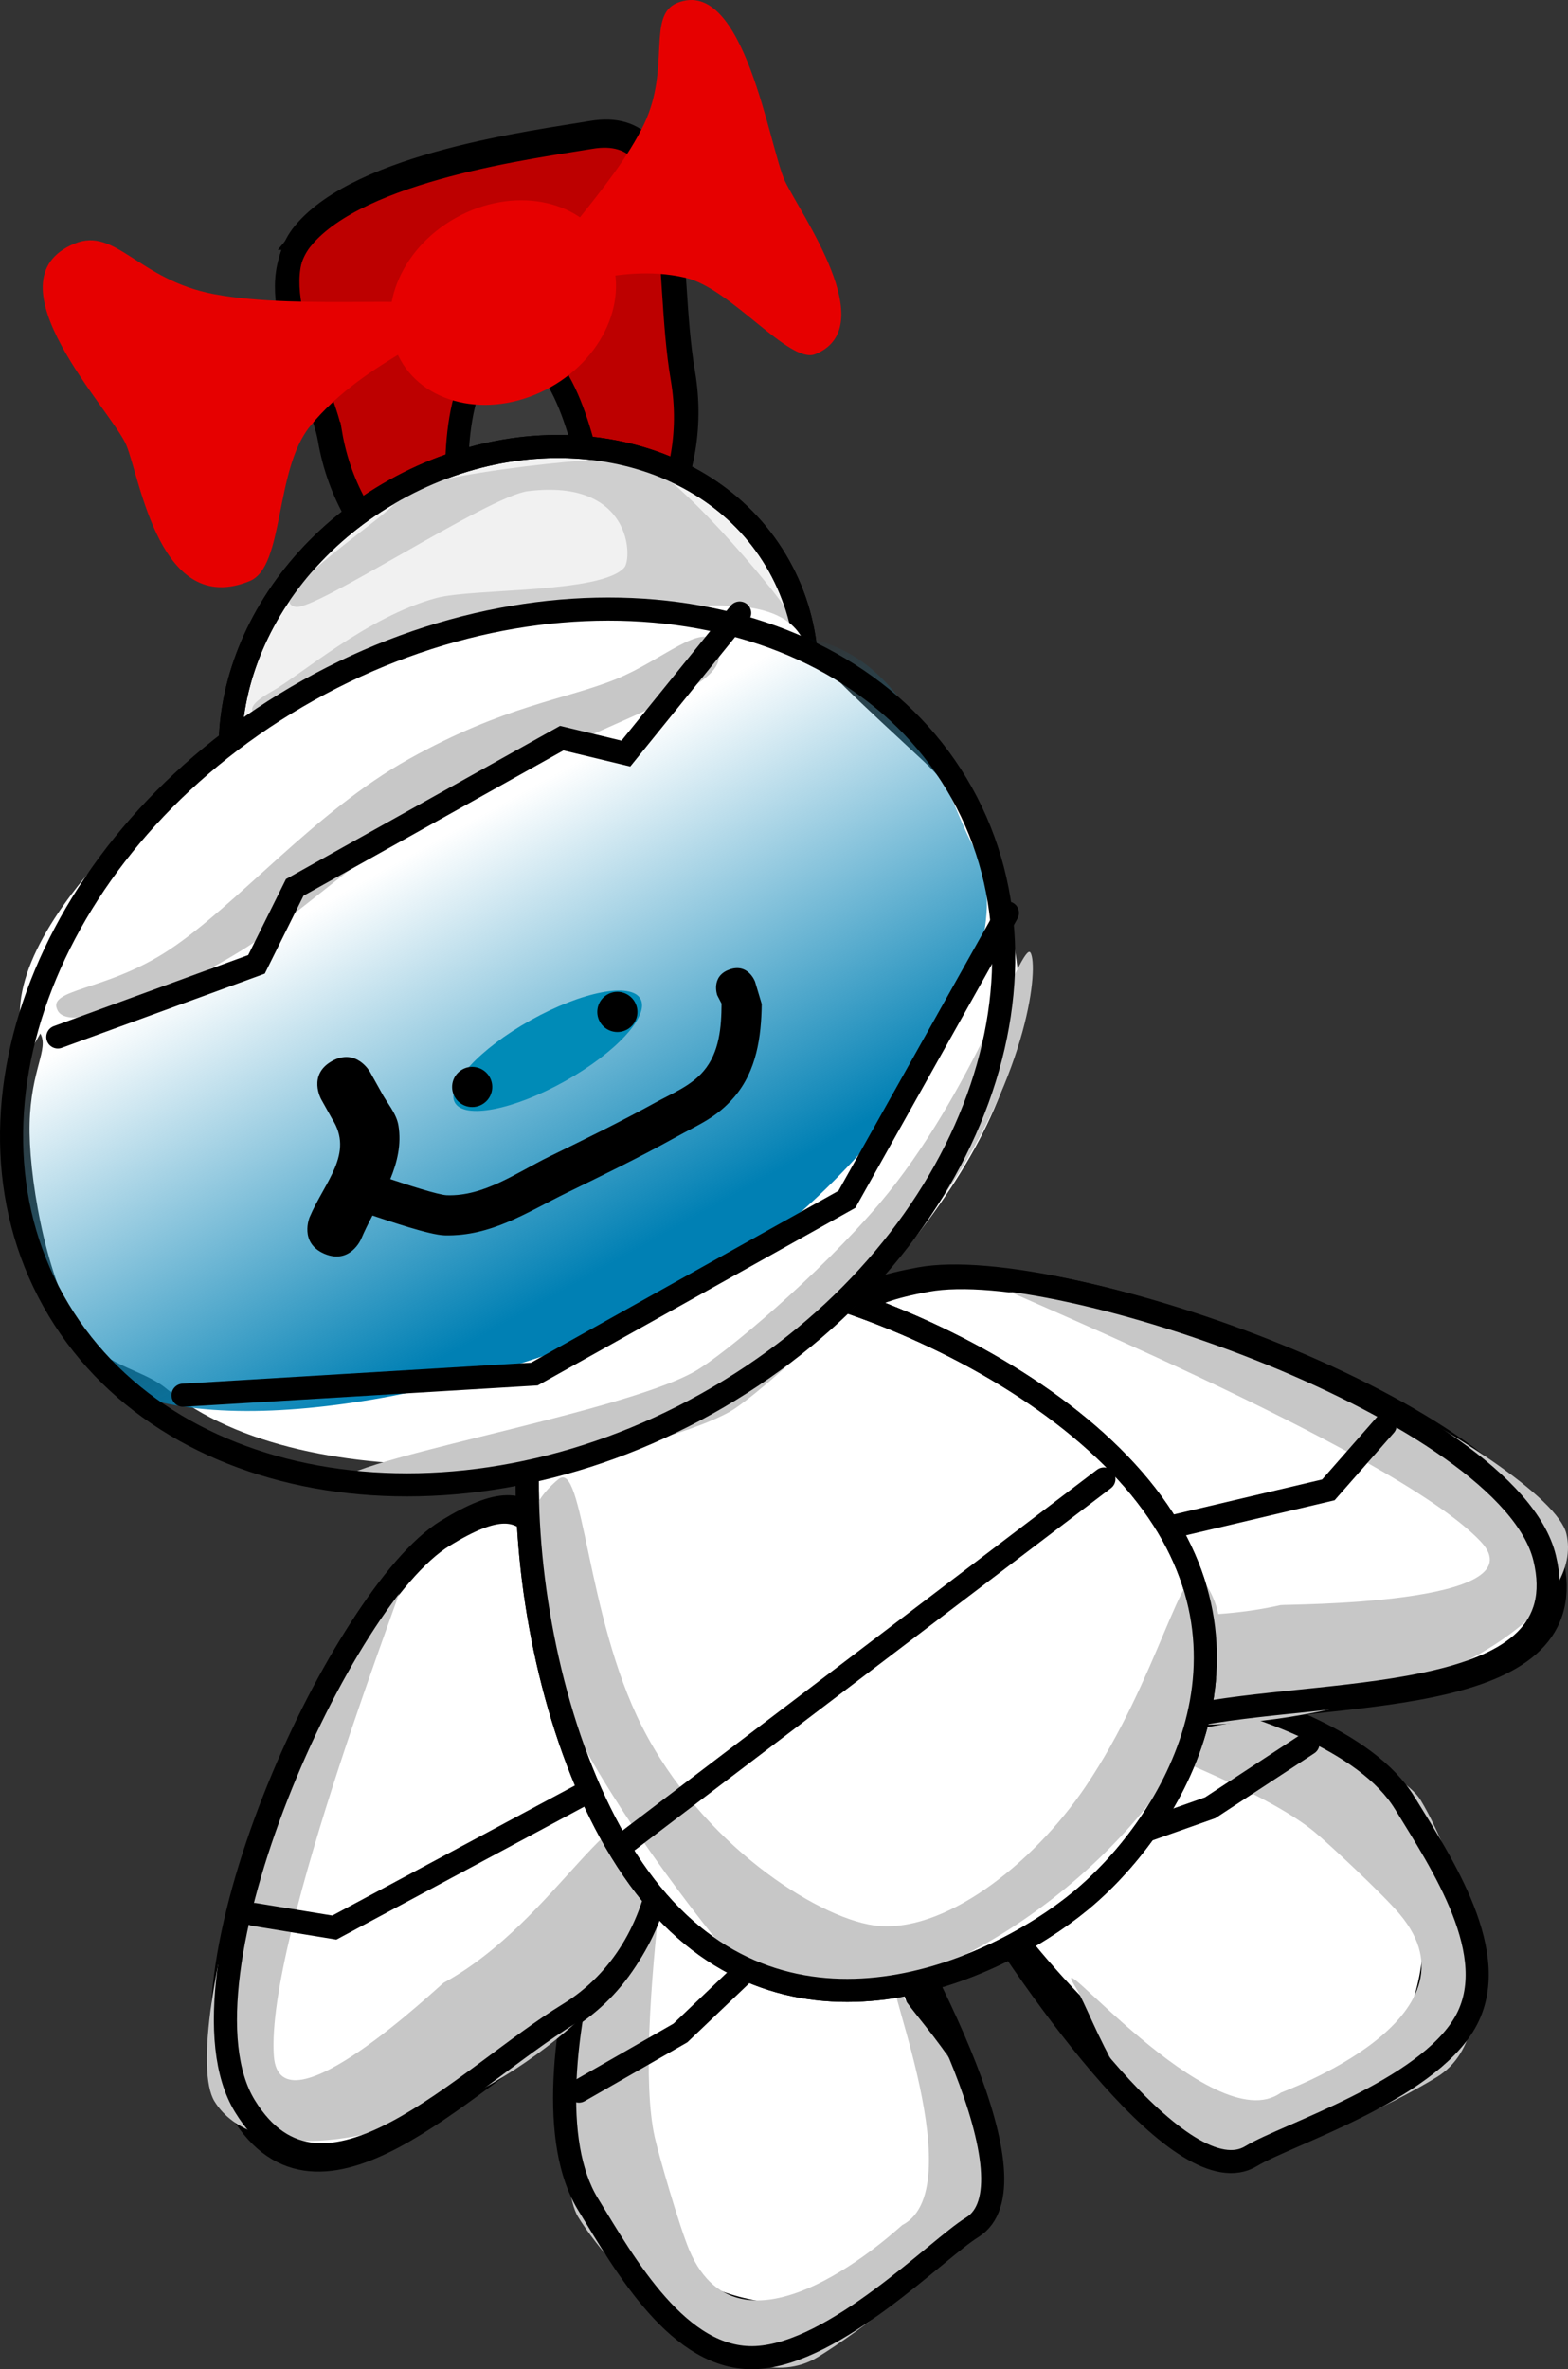 <svg version="1.1" xmlns="http://www.w3.org/2000/svg" xmlns:xlink="http://www.w3.org/1999/xlink" width="339.563" height="512.774" viewBox="0,0,339.563,512.774"><rect x="0" y="0" width="339.563" height="512.774" fill="#333333" stroke="none"/><defs><linearGradient x1="339.896" y1="244.557" x2="387.961" y2="330.578" gradientUnits="userSpaceOnUse" id="color-1"><stop offset="0" stop-color="#0080b4" stop-opacity="0"/><stop offset="1" stop-color="#0080b4"/></linearGradient></defs><g transform="translate(-276.883,-45.184)"><g data-paper-data="{&quot;isPaintingLayer&quot;:true}" fill-rule="nonzero" stroke-width="5" stroke-linejoin="miter" stroke-miterlimit="10" stroke-dasharray="" stroke-dashoffset="0" style="mix-blend-mode: normal"><g data-paper-data="{&quot;index&quot;:null}"><path d="M579.715,436.913c16.31,26.585 4.531,54.703 -10.13,63.698c-6.05,3.712 -18.732,7.741 -32.302,0.739c-19.316,-9.967 -40.769,-34.783 -50.35,-50.398c-16.31,-26.585 -28.196,-33.165 -13.534,-42.16c14.661,-8.995 90.005,1.536 106.316,28.12z" fill="#ffffff" stroke="#000000" stroke-linecap="butt"/><path d="M584.492,434.739c7.859,12.81 20.51,49.594 3.558,59.994c-7.765,4.764 -34.25,19.086 -49.44,15.378c-17.97,-4.386 -24.552,-27.887 -28.811,-34.829c-7.367,-12.007 29.716,33.521 44.458,22.837c0.308,-0.223 44.843,-16.044 25.685,-38.704c-3.62,-4.281 -15.438,-15.299 -18.406,-17.742c-18.04,-14.848 -81.647,-34.206 -81.02,-34.591c16.952,-10.4 96.116,14.846 103.976,27.656z" fill="#c7c7c7" stroke="none" stroke-linecap="butt"/><path d="M581.068,435.396c8.029,13.086 21.365,32.981 13.112,47.479c-8.513,14.956 -38.864,24.383 -46.309,28.951c-14.661,8.995 -45.597,-34.38 -61.907,-60.965c-16.31,-26.585 -28.196,-33.165 -13.534,-42.16c14.661,-8.995 92.328,0.111 108.639,26.695z" fill="none" stroke="#000000" stroke-linecap="butt"/><path d="M560.127,422.569l-21.17,13.883l-48.434,17.089" fill="none" stroke="#000000" stroke-linecap="round"/></g><g data-paper-data="{&quot;index&quot;:null}"><path d="M429.274,414.22c14.661,-8.995 15.143,4.582 31.453,31.166c9.58,15.615 21.984,45.983 22.118,67.719c0.094,15.269 -9.243,24.75 -15.293,28.462c-14.661,8.995 -45.065,6.757 -61.376,-19.828c-16.31,-26.585 8.436,-98.524 23.097,-107.519z" fill="#ffffff" stroke="#000000" stroke-linecap="butt"/><path d="M424.525,419.791c0.627,-0.385 -10.932,65.09 -5.868,87.899c0.833,3.753 5.301,19.28 7.478,24.446c11.521,27.345 45.802,-5.19 46.14,-5.363c16.204,-8.302 -7.584,-61.987 -0.217,-49.98c4.259,6.942 22.227,23.457 17.997,41.464c-3.576,15.221 -28.343,32.344 -36.108,37.108c-16.952,10.4 -44.013,-17.542 -51.872,-30.353c-7.859,-12.81 5.499,-94.822 22.451,-105.223z" fill="#c7c7c7" stroke="none" stroke-linecap="butt"/><path d="M429.631,413.314c14.661,-8.995 15.143,4.582 31.453,31.166c16.31,26.585 40.963,73.814 26.302,82.809c-7.444,4.567 -29.6,27.354 -46.789,28.168c-16.664,0.789 -28.358,-20.114 -36.386,-33.199c-16.31,-26.585 10.759,-99.949 25.42,-108.944z" fill="none" stroke="#000000" stroke-linecap="butt"/><path d="M461.409,449.759l-37.177,35.437l-21.968,12.583" fill="none" stroke="#000000" stroke-linecap="round"/></g><g data-paper-data="{&quot;index&quot;:null}"><path d="M612.897,382.74c7.657,31.594 -44.411,28.217 -74.606,33.723c-30.195,5.506 -60.88,-15.642 -68.537,-47.236c-7.657,-31.594 -22.303,-41.43 7.892,-46.936c30.195,-5.506 127.594,28.855 135.251,60.449z" fill="#ffffff" stroke="#000000" stroke-linecap="butt"/><path d="M616.089,377.125c3.69,15.224 -21.622,32.727 -56.534,39.094c-34.913,6.367 -66.206,-0.813 -69.896,-16.037c-3.458,-14.269 33.01,-0.368 64.534,-7.595c0.864,-0.198 56.378,0.076 43.343,-13.76c-18.786,-19.94 -108.407,-56.233 -107.115,-56.469c34.913,-6.367 121.978,39.544 125.668,54.768z" fill="#c7c7c7" stroke="none" stroke-linecap="butt"/><path d="M611.386,382.396c7.657,31.594 -44.411,28.217 -74.606,33.723c-30.195,5.506 -60.88,-15.642 -68.537,-47.236c-7.657,-31.594 -22.303,-41.43 7.892,-46.936c30.195,-5.506 127.594,28.855 135.251,60.449z" fill="none" stroke="#000000" stroke-linecap="butt"/><path d="M576.857,353.638l-12.305,14.005l-81.003,19.105" fill="none" stroke="#000000" stroke-linecap="round"/></g><g><path d="M372.904,377.636c22.813,-13.996 20.341,1.879 37.225,29.397c16.883,27.518 12.076,61.172 -10.737,75.169c-22.813,13.996 -53.307,47.484 -70.19,19.966c-16.883,-27.518 20.889,-110.536 43.702,-124.532z" fill="#ffffff" stroke="#000000" stroke-linecap="butt"/><path d="M323.332,499.991c-8.135,-13.26 15.188,-98.51 41.566,-114.693c0.976,-0.599 -30.567,79.186 -28.705,104.87c1.292,17.822 36.09,-15.466 36.771,-15.837c24.833,-13.538 38.264,-45.374 45.89,-32.946c8.135,13.26 -6.653,37.129 -33.03,53.312c-26.378,16.183 -54.356,18.553 -62.491,5.293z" fill="#c7c7c7" stroke="none" stroke-linecap="butt"/><path d="M373.62,376.486c22.813,-13.996 20.341,1.879 37.225,29.397c16.883,27.518 12.076,61.172 -10.737,75.169c-22.813,13.996 -53.307,47.484 -70.19,19.966c-16.883,-27.518 20.889,-110.536 43.702,-124.532z" fill="none" stroke="#000000" stroke-linecap="butt"/><path d="M413.474,427.985l-64.177,34.4l-17.378,-2.841" fill="none" stroke="#000000" stroke-linecap="round"/></g><g><path d="M402.385,324.65c18.959,-15.565 91.431,5.987 121.363,42.446c29.933,36.459 5.992,74.018 -12.967,89.583c-18.959,15.565 -62.858,34.967 -92.791,-1.492c-29.933,-36.459 -34.564,-114.972 -15.605,-130.537z" fill="#ffffff" stroke="#000000" stroke-linecap="butt"/><path d="M397.797,365.349c5.48,-4.499 5.912,29.442 18.106,53.497c12.893,25.435 37.738,41.244 50.151,43.048c14.903,2.166 34.5,-13.203 45.826,-29.894c15.779,-23.252 21.118,-50.136 25.156,-45.217c11.633,14.17 -1.574,44.243 -29.5,67.17c-27.926,22.927 -59.995,30.027 -71.629,15.857c-11.633,-14.17 -66.036,-81.533 -38.11,-104.461z" fill="#c7c7c7" stroke="none" stroke-linecap="butt"/><path d="M402.385,324.65c18.959,-15.565 91.431,5.987 121.363,42.446c29.933,36.459 5.992,74.018 -12.967,89.583c-18.959,15.565 -62.858,34.967 -92.791,-1.492c-29.933,-36.459 -34.564,-114.972 -15.605,-130.537z" fill="none" stroke="#000000" stroke-linecap="butt"/><path d="M412.511,443.898l103.439,-78.609" fill="none" stroke="#000000" stroke-linecap="round"/></g><g><path d="M342.348,96.765c12.483,-15.094 50.463,-19.805 62.351,-21.831c21.107,-3.596 15.834,28.198 19.918,52.164c4.084,23.966 -9.717,46.309 -30.824,49.906c-21.107,3.596 -41.529,-12.916 -45.612,-36.882c-1.784,-10.468 -15.513,-31.651 -5.833,-43.357z" fill="#bd0000" stroke="#000000" stroke-linecap="butt"/><path d="M348.491,139.023c-1.784,-10.468 -15.513,-31.651 -5.833,-43.357c12.483,-15.094 50.463,-19.805 62.351,-21.831c21.107,-3.596 15.834,28.198 19.918,52.164c4.084,23.966 -9.717,46.309 -30.824,49.906c-21.107,3.596 -41.529,-12.916 -45.612,-36.882z" fill="none" stroke="#000000" stroke-linecap="butt"/><path d="M386.753,120.355c11.436,-1.93 16.815,20.514 18.856,32.61c2.041,12.096 -0.029,9.264 -11.465,11.194c-11.436,1.93 -15.403,6.851 -17.444,-5.246c-2.041,-12.096 -1.383,-36.629 10.054,-38.558z" fill="#3b3b3b" stroke="#000000" stroke-linecap="butt"/><path d="M362.405,151.254c31.153,-17.407 68.401,-10.052 83.197,16.428c14.796,26.48 1.536,62.057 -29.616,79.464c-31.153,17.407 -68.401,10.052 -83.197,-16.428c-14.796,-26.48 -1.536,-62.057 29.616,-79.464z" fill="#f1f1f1" stroke="#000000" stroke-linecap="butt"/><path d="M369.93,212.74c-7.615,-13.629 -52.393,-7.733 -34.091,-17.96c5.9,-3.296 20.551,-16.129 35.536,-20.167c7.974,-2.149 35.578,-0.929 40.687,-6.567c1.792,-1.978 1.726,-19.334 -20.855,-16.548c-8.528,1.052 -46.044,25.925 -50.292,25.035c-8.09,-1.695 22.073,-21.078 21.531,-22.717c-1.812,-5.481 46.525,-10.143 51.587,-9.361c8.229,1.272 31.292,29.352 33.083,32.558c7.615,13.629 -11.955,31.661 -30.258,41.888c-18.302,10.227 -39.313,7.468 -46.928,-6.161z" fill="#cfcfcf" stroke="none" stroke-linecap="butt"/><path d="M362.405,151.254c31.153,-17.407 68.401,-10.052 83.197,16.428c14.796,26.48 1.536,62.057 -29.616,79.464c-31.153,17.407 -68.401,10.052 -83.197,-16.428c-14.796,-26.48 -1.536,-62.057 29.616,-79.464z" fill="none" stroke="#000000" stroke-linecap="butt"/><path d="M283.276,272.965c-11.532,-20.639 26.527,-59.233 66.052,-81.318c20.467,-11.436 40.116,-12.15 59.447,-13.753c17.999,-1.492 36.211,-4.644 41.771,5.307c2.929,5.242 13.205,14.521 26.404,26.795c12.801,11.904 19.793,32.443 20.686,49.646c1.812,34.894 -42.819,79.385 -62.568,90.419c-23.023,12.864 -91.651,20.911 -122.13,-4.301c-5.571,-4.608 -13.972,-4.629 -19.273,-13.366c-7.268,-11.979 -10.625,-33.575 -10.368,-44.034c0.291,-11.828 4.225,-16.075 2.321,-19.482z" fill="#ffffff" stroke="none" stroke-linecap="butt"/><path d="M291.657,327.95c-6.867,-12.289 -19.414,-40.179 -9.906,-55.777c8.87,-14.551 38.88,-16.851 58.145,-27.616c5.954,-3.327 26.393,-22.495 40.937,-30.184c13.877,-7.336 21.693,-3.089 34.656,-10.802c8.954,-5.328 13.733,-18.524 19.821,-19.802c37.785,-7.934 44.365,30.281 52.464,44.776c13.273,23.754 -22.178,74.382 -62.092,96.684c-31.309,17.494 -88.875,31.837 -118.183,22.293c-8.056,-2.623 -12.98,-14.451 -15.841,-19.573z" fill="url(#color-1)" stroke="none" stroke-linecap="butt"/><path d="M349.885,366.789c-2.829,-5.062 60.391,-15.24 77.33,-24.705c6.599,-3.687 27.229,-21.194 40.175,-36.465c20.286,-23.931 30.953,-57.295 32.679,-54.205c1.701,3.043 -0.272,25.152 -18.418,52.149c-12.037,17.908 -40.05,43.436 -46.806,47.211c-16.939,9.465 -82.132,21.078 -84.961,16.016z" fill="#c7c7c7" stroke="none" stroke-linecap="butt"/><path d="M313.518,250.774c14.894,-9.862 31.412,-29.854 51.857,-41.279c20.935,-11.698 33.929,-12.838 45.053,-17.384c9.775,-3.994 18.765,-12.461 21.411,-7.726c5.657,10.125 -20.125,14.021 -59.455,35.997c-19.691,11.003 -27.992,21.051 -43.12,30.468c-15.088,9.392 -37.027,18.174 -39.852,13.118c-2.716,-4.861 10.349,-4.085 24.106,-13.194z" fill="#c7c7c7" stroke="none" stroke-linecap="butt"/><path d="M343.674,194.579c54.322,-30.353 117.674,-20.393 141.499,22.247c23.826,42.64 -0.897,101.813 -55.219,132.166c-54.322,30.353 -117.674,20.393 -141.499,-22.247c-23.826,-42.64 0.897,-101.813 55.219,-132.166z" fill="none" stroke="#000000" stroke-linecap="butt"/><path d="M495.05,242.781l-34.758,61.982l-67.688,37.822l-76.085,4.579" fill="none" stroke="#000000" stroke-linecap="round"/><path d="M437.057,177.869l-24.637,30.42l-13.894,-3.339l-57.817,32.306l-8.275,16.652l-43.03,15.717" fill="none" stroke="#000000" stroke-linecap="round"/><path d="M391.792,265.998c11.098,-6.201 21.749,-8.269 23.788,-4.618c2.04,3.651 -5.303,11.637 -16.401,17.838c-11.098,6.201 -21.749,8.269 -23.788,4.618c-2.04,-3.651 5.303,-11.637 16.401,-17.838z" fill="#008bb7" stroke="none" stroke-linecap="butt"/><path d="M375.341,282.564c-1.171,-2.097 -0.422,-4.746 1.675,-5.917c2.097,-1.171 4.746,-0.422 5.917,1.675c1.171,2.097 0.422,4.746 -1.675,5.917c-2.097,1.171 -4.746,0.422 -5.917,-1.675z" fill="#000000" stroke="none" stroke-linecap="butt"/><path d="M406.781,266.324c-1.171,-2.097 -0.422,-4.746 1.675,-5.917c2.097,-1.171 4.746,-0.422 5.917,1.675c1.171,2.097 0.422,4.746 -1.675,5.917c-2.097,1.171 -4.746,0.422 -5.917,-1.675z" fill="#000000" stroke="none" stroke-linecap="butt"/><path d="M348.764,274.853c5.288,-2.955 8.243,2.333 8.243,2.333l2.364,4.231c1.267,2.465 3.357,4.66 3.801,7.395c0.664,4.087 -0.256,7.904 -1.766,11.58c3.315,1.108 10.342,3.416 12.216,3.485c8.079,0.295 15.195,-4.931 22.128,-8.317c7.769,-3.795 15.476,-7.553 23.048,-11.73c3.591,-1.981 7.682,-3.575 10.44,-6.807c3.468,-4.065 3.878,-9.583 3.907,-14.616l-0.936,-1.81c0,0 -1.468,-4.093 2.625,-5.561c4.093,-1.468 5.561,2.625 5.561,2.625l1.446,4.83c-0.092,7.088 -1.099,14.441 -5.92,20.098c-3.857,4.526 -7.645,5.926 -12.91,8.851c-7.689,4.271 -15.542,8.077 -23.443,11.936c-8.648,4.224 -16.319,9.428 -26.38,9.189c-3.309,-0.079 -12.256,-3.179 -15.644,-4.296c-0.882,1.695 -1.733,3.381 -2.445,5.07c0,0 -2.36,5.579 -7.939,3.219c-5.579,-2.36 -3.219,-7.939 -3.219,-7.939c3.254,-7.659 9.709,-13.752 4.854,-21.291l-2.364,-4.231c0,0 -2.955,-5.288 2.333,-8.243z" fill="#000000" stroke="none" stroke-linecap="butt"/><path d="M375.578,92.344c12.266,-6.854 26.796,-4.203 32.453,5.922c5.657,10.125 0.3,23.888 -11.967,30.742c-12.266,6.854 -26.796,4.203 -32.453,-5.922c-5.657,-10.125 -0.3,-23.888 11.967,-30.742z" fill="#e60000" stroke="none" stroke-linecap="butt"/><path d="M304.249,141.55c-3.017,-7.32 -30.706,-35.61 -11.219,-43.643c8.915,-3.675 13.818,7.856 30.194,10.942c19.418,3.66 49.955,-0.359 51.592,3.613c1.855,4.499 -18.621,9.961 -30.835,25.049c-7.657,9.459 -5.479,30.325 -12.988,33.42c-19.486,8.032 -23.726,-22.06 -26.744,-29.381z" fill="#e60000" stroke="none" stroke-linecap="butt"/><path d="M446.862,84.35c3.37,7.148 21.099,31.62 6.58,37.49c-5.595,2.262 -18.249,-14.249 -28.089,-16.534c-15.695,-3.644 -28.997,4.693 -31.069,0.299c-1.828,-3.878 15.303,-19.318 22.119,-33.664c5.748,-12.098 0.511,-23.447 7.154,-26.133c14.519,-5.869 19.935,31.394 23.305,38.542z" data-paper-data="{&quot;index&quot;:null}" fill="#e60000" stroke="none" stroke-linecap="butt"/></g></g></g></svg>